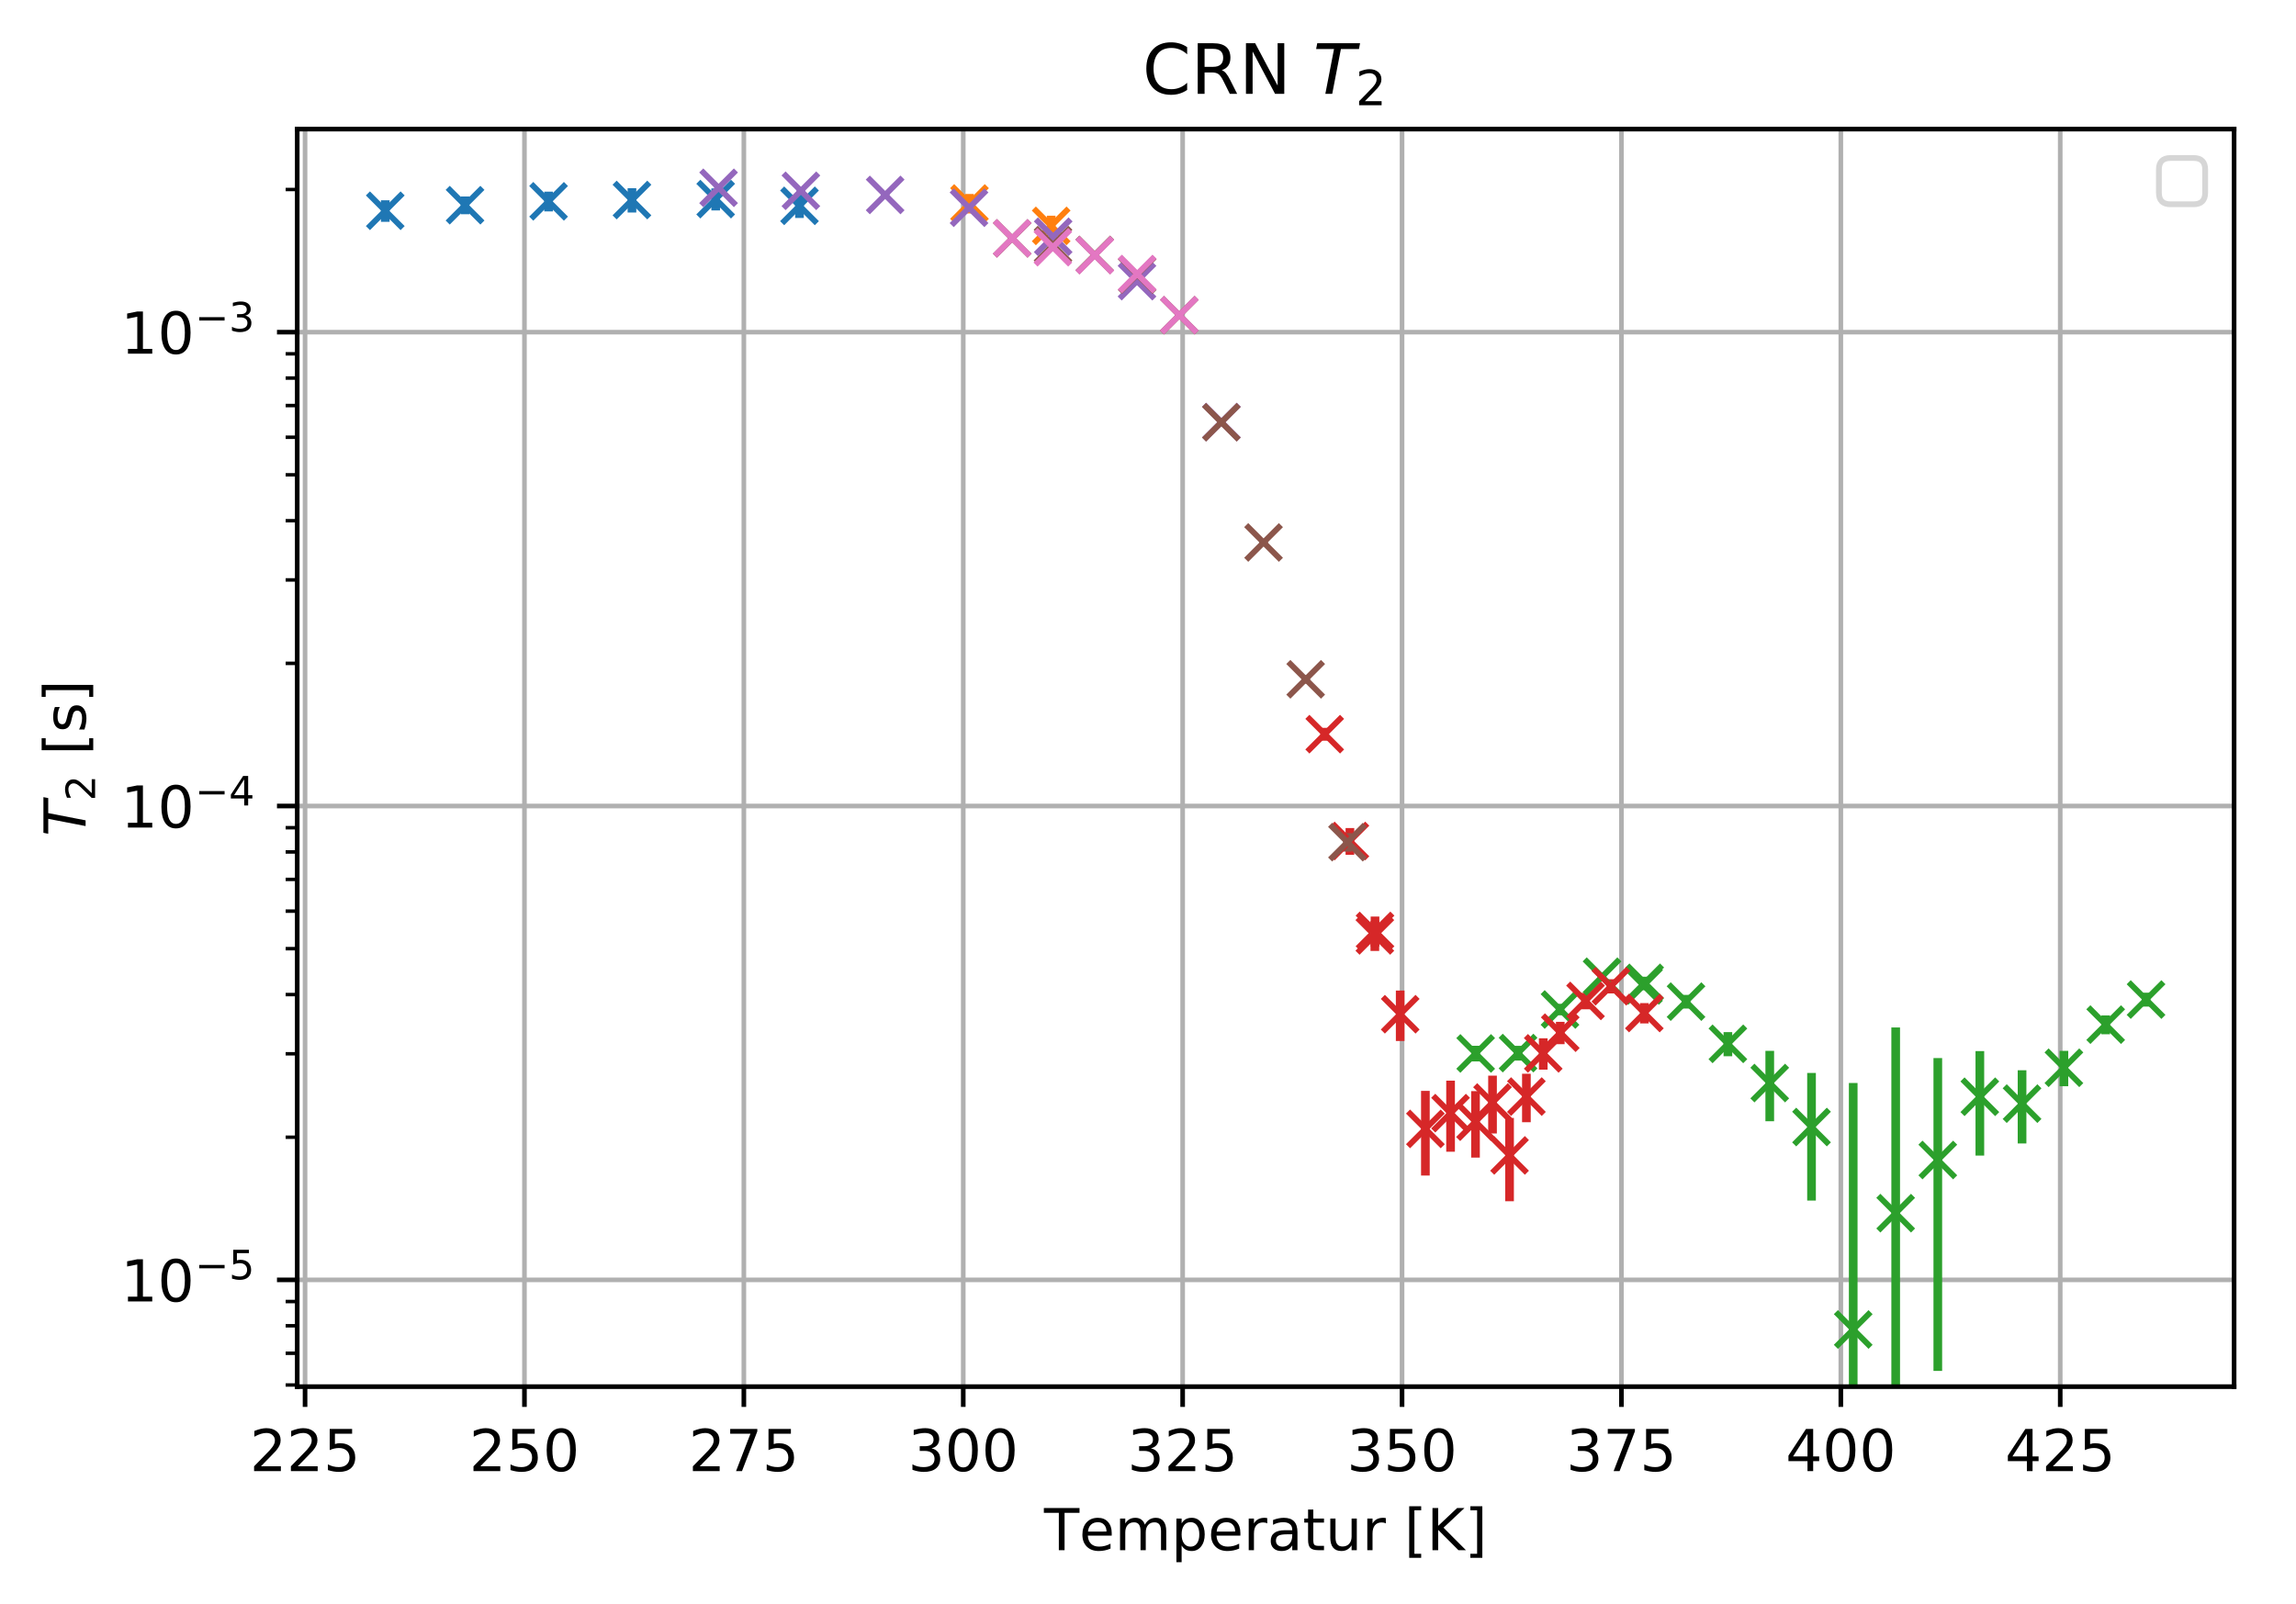 <?xml version="1.0" encoding="utf-8" standalone="no"?>
<!DOCTYPE svg PUBLIC "-//W3C//DTD SVG 1.1//EN"
  "http://www.w3.org/Graphics/SVG/1.1/DTD/svg11.dtd">
<!-- Created with matplotlib (http://matplotlib.org/) -->
<svg height="277.314pt" version="1.1" viewBox="0 0 396.878 277.314" width="396.878pt" xmlns="http://www.w3.org/2000/svg" xmlns:xlink="http://www.w3.org/1999/xlink">
 <defs>
  <style type="text/css">
*{stroke-linecap:butt;stroke-linejoin:round;}
  </style>
 </defs>
 <g id="figure_1">
  <g id="patch_1">
   <path d="M 0 277.314 
L 396.878 277.314 
L 396.878 0 
L 0 0 
z
" style="fill:#ffffff;"/>
  </g>
  <g id="axes_1">
   <g id="patch_2">
    <path d="M 51.378 239.758 
L 386.178 239.758 
L 386.178 22.318 
L 51.378 22.318 
z
" style="fill:#ffffff;"/>
   </g>
   <g id="matplotlib.axis_1">
    <g id="xtick_1">
     <g id="line2d_1">
      <path clip-path="url(#p07d4de8eda)" d="M 52.731 239.758 
L 52.731 22.318 
" style="fill:none;stroke:#b0b0b0;stroke-linecap:square;stroke-width:0.8;"/>
     </g>
     <g id="line2d_2">
      <defs>
       <path d="M 0 0 
L 0 3.5 
" id="m3c458a4223" style="stroke:#000000;stroke-width:0.8;"/>
      </defs>
      <g>
       <use style="stroke:#000000;stroke-width:0.8;" x="52.731" xlink:href="#m3c458a4223" y="239.758"/>
      </g>
     </g>
     <g id="text_1">
      <!-- 225 -->
      <defs>
       <path d="M 19.188 8.297 
L 53.609 8.297 
L 53.609 0 
L 7.328 0 
L 7.328 8.297 
Q 12.938 14.109 22.625 23.891 
Q 32.328 33.688 34.812 36.531 
Q 39.547 41.844 41.422 45.531 
Q 43.312 49.219 43.312 52.781 
Q 43.312 58.594 39.234 62.25 
Q 35.156 65.922 28.609 65.922 
Q 23.969 65.922 18.812 64.312 
Q 13.672 62.703 7.812 59.422 
L 7.812 69.391 
Q 13.766 71.781 18.938 73 
Q 24.125 74.219 28.422 74.219 
Q 39.75 74.219 46.484 68.547 
Q 53.219 62.891 53.219 53.422 
Q 53.219 48.922 51.531 44.891 
Q 49.859 40.875 45.406 35.406 
Q 44.188 33.984 37.641 27.219 
Q 31.109 20.453 19.188 8.297 
z
" id="DejaVuSans-32"/>
       <path d="M 10.797 72.906 
L 49.516 72.906 
L 49.516 64.594 
L 19.828 64.594 
L 19.828 46.734 
Q 21.969 47.469 24.109 47.828 
Q 26.266 48.188 28.422 48.188 
Q 40.625 48.188 47.75 41.5 
Q 54.891 34.812 54.891 23.391 
Q 54.891 11.625 47.562 5.094 
Q 40.234 -1.422 26.906 -1.422 
Q 22.312 -1.422 17.547 -0.641 
Q 12.797 0.141 7.719 1.703 
L 7.719 11.625 
Q 12.109 9.234 16.797 8.062 
Q 21.484 6.891 26.703 6.891 
Q 35.156 6.891 40.078 11.328 
Q 45.016 15.766 45.016 23.391 
Q 45.016 31 40.078 35.438 
Q 35.156 39.891 26.703 39.891 
Q 22.75 39.891 18.812 39.016 
Q 14.891 38.141 10.797 36.281 
z
" id="DejaVuSans-35"/>
      </defs>
      <g transform="translate(43.188 254.357)scale(0.1 -0.1)">
       <use xlink:href="#DejaVuSans-32"/>
       <use x="63.623" xlink:href="#DejaVuSans-32"/>
       <use x="127.246" xlink:href="#DejaVuSans-35"/>
      </g>
     </g>
    </g>
    <g id="xtick_2">
     <g id="line2d_3">
      <path clip-path="url(#p07d4de8eda)" d="M 90.655 239.758 
L 90.655 22.318 
" style="fill:none;stroke:#b0b0b0;stroke-linecap:square;stroke-width:0.8;"/>
     </g>
     <g id="line2d_4">
      <g>
       <use style="stroke:#000000;stroke-width:0.8;" x="90.655" xlink:href="#m3c458a4223" y="239.758"/>
      </g>
     </g>
     <g id="text_2">
      <!-- 250 -->
      <defs>
       <path d="M 31.781 66.406 
Q 24.172 66.406 20.328 58.906 
Q 16.5 51.422 16.5 36.375 
Q 16.5 21.391 20.328 13.891 
Q 24.172 6.391 31.781 6.391 
Q 39.453 6.391 43.281 13.891 
Q 47.125 21.391 47.125 36.375 
Q 47.125 51.422 43.281 58.906 
Q 39.453 66.406 31.781 66.406 
z
M 31.781 74.219 
Q 44.047 74.219 50.516 64.516 
Q 56.984 54.828 56.984 36.375 
Q 56.984 17.969 50.516 8.266 
Q 44.047 -1.422 31.781 -1.422 
Q 19.531 -1.422 13.062 8.266 
Q 6.594 17.969 6.594 36.375 
Q 6.594 54.828 13.062 64.516 
Q 19.531 74.219 31.781 74.219 
z
" id="DejaVuSans-30"/>
      </defs>
      <g transform="translate(81.112 254.357)scale(0.1 -0.1)">
       <use xlink:href="#DejaVuSans-32"/>
       <use x="63.623" xlink:href="#DejaVuSans-35"/>
       <use x="127.246" xlink:href="#DejaVuSans-30"/>
      </g>
     </g>
    </g>
    <g id="xtick_3">
     <g id="line2d_5">
      <path clip-path="url(#p07d4de8eda)" d="M 128.579 239.758 
L 128.579 22.318 
" style="fill:none;stroke:#b0b0b0;stroke-linecap:square;stroke-width:0.8;"/>
     </g>
     <g id="line2d_6">
      <g>
       <use style="stroke:#000000;stroke-width:0.8;" x="128.579" xlink:href="#m3c458a4223" y="239.758"/>
      </g>
     </g>
     <g id="text_3">
      <!-- 275 -->
      <defs>
       <path d="M 8.203 72.906 
L 55.078 72.906 
L 55.078 68.703 
L 28.609 0 
L 18.312 0 
L 43.219 64.594 
L 8.203 64.594 
z
" id="DejaVuSans-37"/>
      </defs>
      <g transform="translate(119.036 254.357)scale(0.1 -0.1)">
       <use xlink:href="#DejaVuSans-32"/>
       <use x="63.623" xlink:href="#DejaVuSans-37"/>
       <use x="127.246" xlink:href="#DejaVuSans-35"/>
      </g>
     </g>
    </g>
    <g id="xtick_4">
     <g id="line2d_7">
      <path clip-path="url(#p07d4de8eda)" d="M 166.504 239.758 
L 166.504 22.318 
" style="fill:none;stroke:#b0b0b0;stroke-linecap:square;stroke-width:0.8;"/>
     </g>
     <g id="line2d_8">
      <g>
       <use style="stroke:#000000;stroke-width:0.8;" x="166.504" xlink:href="#m3c458a4223" y="239.758"/>
      </g>
     </g>
     <g id="text_4">
      <!-- 300 -->
      <defs>
       <path d="M 40.578 39.312 
Q 47.656 37.797 51.625 33 
Q 55.609 28.219 55.609 21.188 
Q 55.609 10.406 48.188 4.484 
Q 40.766 -1.422 27.094 -1.422 
Q 22.516 -1.422 17.656 -0.516 
Q 12.797 0.391 7.625 2.203 
L 7.625 11.719 
Q 11.719 9.328 16.594 8.109 
Q 21.484 6.891 26.812 6.891 
Q 36.078 6.891 40.938 10.547 
Q 45.797 14.203 45.797 21.188 
Q 45.797 27.641 41.281 31.266 
Q 36.766 34.906 28.719 34.906 
L 20.219 34.906 
L 20.219 43.016 
L 29.109 43.016 
Q 36.375 43.016 40.234 45.922 
Q 44.094 48.828 44.094 54.297 
Q 44.094 59.906 40.109 62.906 
Q 36.141 65.922 28.719 65.922 
Q 24.656 65.922 20.016 65.031 
Q 15.375 64.156 9.812 62.312 
L 9.812 71.094 
Q 15.438 72.656 20.344 73.438 
Q 25.25 74.219 29.594 74.219 
Q 40.828 74.219 47.359 69.109 
Q 53.906 64.016 53.906 55.328 
Q 53.906 49.266 50.438 45.094 
Q 46.969 40.922 40.578 39.312 
z
" id="DejaVuSans-33"/>
      </defs>
      <g transform="translate(156.96 254.357)scale(0.1 -0.1)">
       <use xlink:href="#DejaVuSans-33"/>
       <use x="63.623" xlink:href="#DejaVuSans-30"/>
       <use x="127.246" xlink:href="#DejaVuSans-30"/>
      </g>
     </g>
    </g>
    <g id="xtick_5">
     <g id="line2d_9">
      <path clip-path="url(#p07d4de8eda)" d="M 204.428 239.758 
L 204.428 22.318 
" style="fill:none;stroke:#b0b0b0;stroke-linecap:square;stroke-width:0.8;"/>
     </g>
     <g id="line2d_10">
      <g>
       <use style="stroke:#000000;stroke-width:0.8;" x="204.428" xlink:href="#m3c458a4223" y="239.758"/>
      </g>
     </g>
     <g id="text_5">
      <!-- 325 -->
      <g transform="translate(194.884 254.357)scale(0.1 -0.1)">
       <use xlink:href="#DejaVuSans-33"/>
       <use x="63.623" xlink:href="#DejaVuSans-32"/>
       <use x="127.246" xlink:href="#DejaVuSans-35"/>
      </g>
     </g>
    </g>
    <g id="xtick_6">
     <g id="line2d_11">
      <path clip-path="url(#p07d4de8eda)" d="M 242.352 239.758 
L 242.352 22.318 
" style="fill:none;stroke:#b0b0b0;stroke-linecap:square;stroke-width:0.8;"/>
     </g>
     <g id="line2d_12">
      <g>
       <use style="stroke:#000000;stroke-width:0.8;" x="242.352" xlink:href="#m3c458a4223" y="239.758"/>
      </g>
     </g>
     <g id="text_6">
      <!-- 350 -->
      <g transform="translate(232.808 254.357)scale(0.1 -0.1)">
       <use xlink:href="#DejaVuSans-33"/>
       <use x="63.623" xlink:href="#DejaVuSans-35"/>
       <use x="127.246" xlink:href="#DejaVuSans-30"/>
      </g>
     </g>
    </g>
    <g id="xtick_7">
     <g id="line2d_13">
      <path clip-path="url(#p07d4de8eda)" d="M 280.276 239.758 
L 280.276 22.318 
" style="fill:none;stroke:#b0b0b0;stroke-linecap:square;stroke-width:0.8;"/>
     </g>
     <g id="line2d_14">
      <g>
       <use style="stroke:#000000;stroke-width:0.8;" x="280.276" xlink:href="#m3c458a4223" y="239.758"/>
      </g>
     </g>
     <g id="text_7">
      <!-- 375 -->
      <g transform="translate(270.732 254.357)scale(0.1 -0.1)">
       <use xlink:href="#DejaVuSans-33"/>
       <use x="63.623" xlink:href="#DejaVuSans-37"/>
       <use x="127.246" xlink:href="#DejaVuSans-35"/>
      </g>
     </g>
    </g>
    <g id="xtick_8">
     <g id="line2d_15">
      <path clip-path="url(#p07d4de8eda)" d="M 318.2 239.758 
L 318.2 22.318 
" style="fill:none;stroke:#b0b0b0;stroke-linecap:square;stroke-width:0.8;"/>
     </g>
     <g id="line2d_16">
      <g>
       <use style="stroke:#000000;stroke-width:0.8;" x="318.2" xlink:href="#m3c458a4223" y="239.758"/>
      </g>
     </g>
     <g id="text_8">
      <!-- 400 -->
      <defs>
       <path d="M 37.797 64.312 
L 12.891 25.391 
L 37.797 25.391 
z
M 35.203 72.906 
L 47.609 72.906 
L 47.609 25.391 
L 58.016 25.391 
L 58.016 17.188 
L 47.609 17.188 
L 47.609 0 
L 37.797 0 
L 37.797 17.188 
L 4.891 17.188 
L 4.891 26.703 
z
" id="DejaVuSans-34"/>
      </defs>
      <g transform="translate(308.656 254.357)scale(0.1 -0.1)">
       <use xlink:href="#DejaVuSans-34"/>
       <use x="63.623" xlink:href="#DejaVuSans-30"/>
       <use x="127.246" xlink:href="#DejaVuSans-30"/>
      </g>
     </g>
    </g>
    <g id="xtick_9">
     <g id="line2d_17">
      <path clip-path="url(#p07d4de8eda)" d="M 356.124 239.758 
L 356.124 22.318 
" style="fill:none;stroke:#b0b0b0;stroke-linecap:square;stroke-width:0.8;"/>
     </g>
     <g id="line2d_18">
      <g>
       <use style="stroke:#000000;stroke-width:0.8;" x="356.124" xlink:href="#m3c458a4223" y="239.758"/>
      </g>
     </g>
     <g id="text_9">
      <!-- 425 -->
      <g transform="translate(346.58 254.357)scale(0.1 -0.1)">
       <use xlink:href="#DejaVuSans-34"/>
       <use x="63.623" xlink:href="#DejaVuSans-32"/>
       <use x="127.246" xlink:href="#DejaVuSans-35"/>
      </g>
     </g>
    </g>
    <g id="text_10">
     <!-- Temperatur [K] -->
     <defs>
      <path d="M -0.297 72.906 
L 61.375 72.906 
L 61.375 64.594 
L 35.5 64.594 
L 35.5 0 
L 25.594 0 
L 25.594 64.594 
L -0.297 64.594 
z
" id="DejaVuSans-54"/>
      <path d="M 56.203 29.594 
L 56.203 25.203 
L 14.891 25.203 
Q 15.484 15.922 20.484 11.062 
Q 25.484 6.203 34.422 6.203 
Q 39.594 6.203 44.453 7.469 
Q 49.312 8.734 54.109 11.281 
L 54.109 2.781 
Q 49.266 0.734 44.188 -0.344 
Q 39.109 -1.422 33.891 -1.422 
Q 20.797 -1.422 13.156 6.188 
Q 5.516 13.812 5.516 26.812 
Q 5.516 40.234 12.766 48.109 
Q 20.016 56 32.328 56 
Q 43.359 56 49.781 48.891 
Q 56.203 41.797 56.203 29.594 
z
M 47.219 32.234 
Q 47.125 39.594 43.094 43.984 
Q 39.062 48.391 32.422 48.391 
Q 24.906 48.391 20.391 44.141 
Q 15.875 39.891 15.188 32.172 
z
" id="DejaVuSans-65"/>
      <path d="M 52 44.188 
Q 55.375 50.25 60.062 53.125 
Q 64.75 56 71.094 56 
Q 79.641 56 84.281 50.016 
Q 88.922 44.047 88.922 33.016 
L 88.922 0 
L 79.891 0 
L 79.891 32.719 
Q 79.891 40.578 77.094 44.375 
Q 74.312 48.188 68.609 48.188 
Q 61.625 48.188 57.562 43.547 
Q 53.516 38.922 53.516 30.906 
L 53.516 0 
L 44.484 0 
L 44.484 32.719 
Q 44.484 40.625 41.703 44.406 
Q 38.922 48.188 33.109 48.188 
Q 26.219 48.188 22.156 43.531 
Q 18.109 38.875 18.109 30.906 
L 18.109 0 
L 9.078 0 
L 9.078 54.688 
L 18.109 54.688 
L 18.109 46.188 
Q 21.188 51.219 25.484 53.609 
Q 29.781 56 35.688 56 
Q 41.656 56 45.828 52.969 
Q 50 49.953 52 44.188 
z
" id="DejaVuSans-6d"/>
      <path d="M 18.109 8.203 
L 18.109 -20.797 
L 9.078 -20.797 
L 9.078 54.688 
L 18.109 54.688 
L 18.109 46.391 
Q 20.953 51.266 25.266 53.625 
Q 29.594 56 35.594 56 
Q 45.562 56 51.781 48.094 
Q 58.016 40.188 58.016 27.297 
Q 58.016 14.406 51.781 6.484 
Q 45.562 -1.422 35.594 -1.422 
Q 29.594 -1.422 25.266 0.953 
Q 20.953 3.328 18.109 8.203 
z
M 48.688 27.297 
Q 48.688 37.203 44.609 42.844 
Q 40.531 48.484 33.406 48.484 
Q 26.266 48.484 22.188 42.844 
Q 18.109 37.203 18.109 27.297 
Q 18.109 17.391 22.188 11.75 
Q 26.266 6.109 33.406 6.109 
Q 40.531 6.109 44.609 11.75 
Q 48.688 17.391 48.688 27.297 
z
" id="DejaVuSans-70"/>
      <path d="M 41.109 46.297 
Q 39.594 47.172 37.812 47.578 
Q 36.031 48 33.891 48 
Q 26.266 48 22.188 43.047 
Q 18.109 38.094 18.109 28.812 
L 18.109 0 
L 9.078 0 
L 9.078 54.688 
L 18.109 54.688 
L 18.109 46.188 
Q 20.953 51.172 25.484 53.578 
Q 30.031 56 36.531 56 
Q 37.453 56 38.578 55.875 
Q 39.703 55.766 41.062 55.516 
z
" id="DejaVuSans-72"/>
      <path d="M 34.281 27.484 
Q 23.391 27.484 19.188 25 
Q 14.984 22.516 14.984 16.5 
Q 14.984 11.719 18.141 8.906 
Q 21.297 6.109 26.703 6.109 
Q 34.188 6.109 38.703 11.406 
Q 43.219 16.703 43.219 25.484 
L 43.219 27.484 
z
M 52.203 31.203 
L 52.203 0 
L 43.219 0 
L 43.219 8.297 
Q 40.141 3.328 35.547 0.953 
Q 30.953 -1.422 24.312 -1.422 
Q 15.922 -1.422 10.953 3.297 
Q 6 8.016 6 15.922 
Q 6 25.141 12.172 29.828 
Q 18.359 34.516 30.609 34.516 
L 43.219 34.516 
L 43.219 35.406 
Q 43.219 41.609 39.141 45 
Q 35.062 48.391 27.688 48.391 
Q 23 48.391 18.547 47.266 
Q 14.109 46.141 10.016 43.891 
L 10.016 52.203 
Q 14.938 54.109 19.578 55.047 
Q 24.219 56 28.609 56 
Q 40.484 56 46.344 49.844 
Q 52.203 43.703 52.203 31.203 
z
" id="DejaVuSans-61"/>
      <path d="M 18.312 70.219 
L 18.312 54.688 
L 36.812 54.688 
L 36.812 47.703 
L 18.312 47.703 
L 18.312 18.016 
Q 18.312 11.328 20.141 9.422 
Q 21.969 7.516 27.594 7.516 
L 36.812 7.516 
L 36.812 0 
L 27.594 0 
Q 17.188 0 13.234 3.875 
Q 9.281 7.766 9.281 18.016 
L 9.281 47.703 
L 2.688 47.703 
L 2.688 54.688 
L 9.281 54.688 
L 9.281 70.219 
z
" id="DejaVuSans-74"/>
      <path d="M 8.5 21.578 
L 8.5 54.688 
L 17.484 54.688 
L 17.484 21.922 
Q 17.484 14.156 20.5 10.266 
Q 23.531 6.391 29.594 6.391 
Q 36.859 6.391 41.078 11.031 
Q 45.312 15.672 45.312 23.688 
L 45.312 54.688 
L 54.297 54.688 
L 54.297 0 
L 45.312 0 
L 45.312 8.406 
Q 42.047 3.422 37.719 1 
Q 33.406 -1.422 27.688 -1.422 
Q 18.266 -1.422 13.375 4.438 
Q 8.5 10.297 8.5 21.578 
z
M 31.109 56 
z
" id="DejaVuSans-75"/>
      <path id="DejaVuSans-20"/>
      <path d="M 8.594 75.984 
L 29.297 75.984 
L 29.297 69 
L 17.578 69 
L 17.578 -6.203 
L 29.297 -6.203 
L 29.297 -13.188 
L 8.594 -13.188 
z
" id="DejaVuSans-5b"/>
      <path d="M 9.812 72.906 
L 19.672 72.906 
L 19.672 42.094 
L 52.391 72.906 
L 65.094 72.906 
L 28.906 38.922 
L 67.672 0 
L 54.688 0 
L 19.672 35.109 
L 19.672 0 
L 9.812 0 
z
" id="DejaVuSans-4b"/>
      <path d="M 30.422 75.984 
L 30.422 -13.188 
L 9.719 -13.188 
L 9.719 -6.203 
L 21.391 -6.203 
L 21.391 69 
L 9.719 69 
L 9.719 75.984 
z
" id="DejaVuSans-5d"/>
     </defs>
     <g transform="translate(180.466 268.035)scale(0.1 -0.1)">
      <use xlink:href="#DejaVuSans-54"/>
      <use x="60.818" xlink:href="#DejaVuSans-65"/>
      <use x="122.342" xlink:href="#DejaVuSans-6d"/>
      <use x="219.754" xlink:href="#DejaVuSans-70"/>
      <use x="283.23" xlink:href="#DejaVuSans-65"/>
      <use x="344.754" xlink:href="#DejaVuSans-72"/>
      <use x="385.867" xlink:href="#DejaVuSans-61"/>
      <use x="447.146" xlink:href="#DejaVuSans-74"/>
      <use x="486.355" xlink:href="#DejaVuSans-75"/>
      <use x="549.734" xlink:href="#DejaVuSans-72"/>
      <use x="590.848" xlink:href="#DejaVuSans-20"/>
      <use x="622.635" xlink:href="#DejaVuSans-5b"/>
      <use x="661.648" xlink:href="#DejaVuSans-4b"/>
      <use x="727.225" xlink:href="#DejaVuSans-5d"/>
     </g>
    </g>
   </g>
   <g id="matplotlib.axis_2">
    <g id="ytick_1">
     <g id="line2d_19">
      <path clip-path="url(#p07d4de8eda)" d="M 51.378 221.294 
L 386.178 221.294 
" style="fill:none;stroke:#b0b0b0;stroke-linecap:square;stroke-width:0.8;"/>
     </g>
     <g id="line2d_20">
      <defs>
       <path d="M 0 0 
L -3.5 0 
" id="m44f8d31666" style="stroke:#000000;stroke-width:0.8;"/>
      </defs>
      <g>
       <use style="stroke:#000000;stroke-width:0.8;" x="51.378" xlink:href="#m44f8d31666" y="221.294"/>
      </g>
     </g>
     <g id="text_11">
      <!-- $\mathdefault{10^{-5}}$ -->
      <defs>
       <path d="M 12.406 8.297 
L 28.516 8.297 
L 28.516 63.922 
L 10.984 60.406 
L 10.984 69.391 
L 28.422 72.906 
L 38.281 72.906 
L 38.281 8.297 
L 54.391 8.297 
L 54.391 0 
L 12.406 0 
z
" id="DejaVuSans-31"/>
       <path d="M 10.594 35.5 
L 73.188 35.5 
L 73.188 27.203 
L 10.594 27.203 
z
" id="DejaVuSans-2212"/>
      </defs>
      <g transform="translate(20.878 225.094)scale(0.1 -0.1)">
       <use transform="translate(0 0.684)" xlink:href="#DejaVuSans-31"/>
       <use transform="translate(63.623 0.684)" xlink:href="#DejaVuSans-30"/>
       <use transform="translate(128.203 38.966)scale(0.7)" xlink:href="#DejaVuSans-2212"/>
       <use transform="translate(186.855 38.966)scale(0.7)" xlink:href="#DejaVuSans-35"/>
      </g>
     </g>
    </g>
    <g id="ytick_2">
     <g id="line2d_21">
      <path clip-path="url(#p07d4de8eda)" d="M 51.378 139.362 
L 386.178 139.362 
" style="fill:none;stroke:#b0b0b0;stroke-linecap:square;stroke-width:0.8;"/>
     </g>
     <g id="line2d_22">
      <g>
       <use style="stroke:#000000;stroke-width:0.8;" x="51.378" xlink:href="#m44f8d31666" y="139.362"/>
      </g>
     </g>
     <g id="text_12">
      <!-- $\mathdefault{10^{-4}}$ -->
      <g transform="translate(20.878 143.161)scale(0.1 -0.1)">
       <use transform="translate(0 0.684)" xlink:href="#DejaVuSans-31"/>
       <use transform="translate(63.623 0.684)" xlink:href="#DejaVuSans-30"/>
       <use transform="translate(128.203 38.966)scale(0.7)" xlink:href="#DejaVuSans-2212"/>
       <use transform="translate(186.855 38.966)scale(0.7)" xlink:href="#DejaVuSans-34"/>
      </g>
     </g>
    </g>
    <g id="ytick_3">
     <g id="line2d_23">
      <path clip-path="url(#p07d4de8eda)" d="M 51.378 57.429 
L 386.178 57.429 
" style="fill:none;stroke:#b0b0b0;stroke-linecap:square;stroke-width:0.8;"/>
     </g>
     <g id="line2d_24">
      <g>
       <use style="stroke:#000000;stroke-width:0.8;" x="51.378" xlink:href="#m44f8d31666" y="57.429"/>
      </g>
     </g>
     <g id="text_13">
      <!-- $\mathdefault{10^{-3}}$ -->
      <g transform="translate(20.878 61.229)scale(0.1 -0.1)">
       <use transform="translate(0 0.766)" xlink:href="#DejaVuSans-31"/>
       <use transform="translate(63.623 0.766)" xlink:href="#DejaVuSans-30"/>
       <use transform="translate(128.203 39.047)scale(0.7)" xlink:href="#DejaVuSans-2212"/>
       <use transform="translate(186.855 39.047)scale(0.7)" xlink:href="#DejaVuSans-33"/>
      </g>
     </g>
    </g>
    <g id="ytick_4">
     <g id="line2d_25">
      <defs>
       <path d="M 0 0 
L -2 0 
" id="m8ec8834e87" style="stroke:#000000;stroke-width:0.6;"/>
      </defs>
      <g>
       <use style="stroke:#000000;stroke-width:0.6;" x="51.378" xlink:href="#m8ec8834e87" y="239.471"/>
      </g>
     </g>
    </g>
    <g id="ytick_5">
     <g id="line2d_26">
      <g>
       <use style="stroke:#000000;stroke-width:0.6;" x="51.378" xlink:href="#m8ec8834e87" y="233.986"/>
      </g>
     </g>
    </g>
    <g id="ytick_6">
     <g id="line2d_27">
      <g>
       <use style="stroke:#000000;stroke-width:0.6;" x="51.378" xlink:href="#m8ec8834e87" y="229.234"/>
      </g>
     </g>
    </g>
    <g id="ytick_7">
     <g id="line2d_28">
      <g>
       <use style="stroke:#000000;stroke-width:0.6;" x="51.378" xlink:href="#m8ec8834e87" y="225.043"/>
      </g>
     </g>
    </g>
    <g id="ytick_8">
     <g id="line2d_29">
      <g>
       <use style="stroke:#000000;stroke-width:0.6;" x="51.378" xlink:href="#m8ec8834e87" y="196.63"/>
      </g>
     </g>
    </g>
    <g id="ytick_9">
     <g id="line2d_30">
      <g>
       <use style="stroke:#000000;stroke-width:0.6;" x="51.378" xlink:href="#m8ec8834e87" y="182.203"/>
      </g>
     </g>
    </g>
    <g id="ytick_10">
     <g id="line2d_31">
      <g>
       <use style="stroke:#000000;stroke-width:0.6;" x="51.378" xlink:href="#m8ec8834e87" y="171.966"/>
      </g>
     </g>
    </g>
    <g id="ytick_11">
     <g id="line2d_32">
      <g>
       <use style="stroke:#000000;stroke-width:0.6;" x="51.378" xlink:href="#m8ec8834e87" y="164.026"/>
      </g>
     </g>
    </g>
    <g id="ytick_12">
     <g id="line2d_33">
      <g>
       <use style="stroke:#000000;stroke-width:0.6;" x="51.378" xlink:href="#m8ec8834e87" y="157.539"/>
      </g>
     </g>
    </g>
    <g id="ytick_13">
     <g id="line2d_34">
      <g>
       <use style="stroke:#000000;stroke-width:0.6;" x="51.378" xlink:href="#m8ec8834e87" y="152.053"/>
      </g>
     </g>
    </g>
    <g id="ytick_14">
     <g id="line2d_35">
      <g>
       <use style="stroke:#000000;stroke-width:0.6;" x="51.378" xlink:href="#m8ec8834e87" y="147.302"/>
      </g>
     </g>
    </g>
    <g id="ytick_15">
     <g id="line2d_36">
      <g>
       <use style="stroke:#000000;stroke-width:0.6;" x="51.378" xlink:href="#m8ec8834e87" y="143.111"/>
      </g>
     </g>
    </g>
    <g id="ytick_16">
     <g id="line2d_37">
      <g>
       <use style="stroke:#000000;stroke-width:0.6;" x="51.378" xlink:href="#m8ec8834e87" y="114.698"/>
      </g>
     </g>
    </g>
    <g id="ytick_17">
     <g id="line2d_38">
      <g>
       <use style="stroke:#000000;stroke-width:0.6;" x="51.378" xlink:href="#m8ec8834e87" y="100.27"/>
      </g>
     </g>
    </g>
    <g id="ytick_18">
     <g id="line2d_39">
      <g>
       <use style="stroke:#000000;stroke-width:0.6;" x="51.378" xlink:href="#m8ec8834e87" y="90.034"/>
      </g>
     </g>
    </g>
    <g id="ytick_19">
     <g id="line2d_40">
      <g>
       <use style="stroke:#000000;stroke-width:0.6;" x="51.378" xlink:href="#m8ec8834e87" y="82.094"/>
      </g>
     </g>
    </g>
    <g id="ytick_20">
     <g id="line2d_41">
      <g>
       <use style="stroke:#000000;stroke-width:0.6;" x="51.378" xlink:href="#m8ec8834e87" y="75.606"/>
      </g>
     </g>
    </g>
    <g id="ytick_21">
     <g id="line2d_42">
      <g>
       <use style="stroke:#000000;stroke-width:0.6;" x="51.378" xlink:href="#m8ec8834e87" y="70.121"/>
      </g>
     </g>
    </g>
    <g id="ytick_22">
     <g id="line2d_43">
      <g>
       <use style="stroke:#000000;stroke-width:0.6;" x="51.378" xlink:href="#m8ec8834e87" y="65.37"/>
      </g>
     </g>
    </g>
    <g id="ytick_23">
     <g id="line2d_44">
      <g>
       <use style="stroke:#000000;stroke-width:0.6;" x="51.378" xlink:href="#m8ec8834e87" y="61.178"/>
      </g>
     </g>
    </g>
    <g id="ytick_24">
     <g id="line2d_45">
      <g>
       <use style="stroke:#000000;stroke-width:0.6;" x="51.378" xlink:href="#m8ec8834e87" y="32.765"/>
      </g>
     </g>
    </g>
    <g id="text_14">
     <!-- $T_2$ [s] -->
     <defs>
      <path d="M 5.906 72.906 
L 67.578 72.906 
L 66.016 64.594 
L 39.984 64.594 
L 27.484 0 
L 17.578 0 
L 30.078 64.594 
L 4.297 64.594 
z
" id="DejaVuSans-Oblique-54"/>
      <path d="M 44.281 53.078 
L 44.281 44.578 
Q 40.484 46.531 36.375 47.5 
Q 32.281 48.484 27.875 48.484 
Q 21.188 48.484 17.844 46.438 
Q 14.5 44.391 14.5 40.281 
Q 14.5 37.156 16.891 35.375 
Q 19.281 33.594 26.516 31.984 
L 29.594 31.297 
Q 39.156 29.25 43.188 25.516 
Q 47.219 21.781 47.219 15.094 
Q 47.219 7.469 41.188 3.016 
Q 35.156 -1.422 24.609 -1.422 
Q 20.219 -1.422 15.453 -0.562 
Q 10.688 0.297 5.422 2 
L 5.422 11.281 
Q 10.406 8.688 15.234 7.391 
Q 20.062 6.109 24.812 6.109 
Q 31.156 6.109 34.562 8.281 
Q 37.984 10.453 37.984 14.406 
Q 37.984 18.062 35.516 20.016 
Q 33.062 21.969 24.703 23.781 
L 21.578 24.516 
Q 13.234 26.266 9.516 29.906 
Q 5.812 33.547 5.812 39.891 
Q 5.812 47.609 11.281 51.797 
Q 16.75 56 26.812 56 
Q 31.781 56 36.172 55.266 
Q 40.578 54.547 44.281 53.078 
z
" id="DejaVuSans-73"/>
     </defs>
     <g transform="translate(14.798 144.588)rotate(-90)scale(0.1 -0.1)">
      <use transform="translate(0 0.016)" xlink:href="#DejaVuSans-Oblique-54"/>
      <use transform="translate(61.084 -16.391)scale(0.7)" xlink:href="#DejaVuSans-32"/>
      <use transform="translate(108.354 0.016)" xlink:href="#DejaVuSans-20"/>
      <use transform="translate(140.142 0.016)" xlink:href="#DejaVuSans-5b"/>
      <use transform="translate(179.155 0.016)" xlink:href="#DejaVuSans-73"/>
      <use transform="translate(231.255 0.016)" xlink:href="#DejaVuSans-5d"/>
     </g>
    </g>
   </g>
   <g id="LineCollection_1">
    <path clip-path="url(#p07d4de8eda)" d="M 66.596 38.352 
L 66.596 34.632 
" style="fill:none;stroke:#1f77b4;stroke-width:1.5;"/>
    <path clip-path="url(#p07d4de8eda)" d="M 80.386 37.047 
L 80.386 33.975 
" style="fill:none;stroke:#1f77b4;stroke-width:1.5;"/>
    <path clip-path="url(#p07d4de8eda)" d="M 94.827 36.558 
L 94.827 33.142 
" style="fill:none;stroke:#1f77b4;stroke-width:1.5;"/>
    <path clip-path="url(#p07d4de8eda)" d="M 109.238 36.745 
L 109.238 32.549 
" style="fill:none;stroke:#1f77b4;stroke-width:1.5;"/>
    <path clip-path="url(#p07d4de8eda)" d="M 123.71 36.384 
L 123.71 32.574 
" style="fill:none;stroke:#1f77b4;stroke-width:1.5;"/>
    <path clip-path="url(#p07d4de8eda)" d="M 138.197 37.688 
L 138.197 33.604 
" style="fill:none;stroke:#1f77b4;stroke-width:1.5;"/>
   </g>
   <g id="LineCollection_2">
    <path clip-path="url(#p07d4de8eda)" d="M 167.581 36.908 
L 167.581 33.54 
" style="fill:none;stroke:#ff7f0e;stroke-width:1.5;"/>
    <path clip-path="url(#p07d4de8eda)" d="M 181.704 40.898 
L 181.704 37.301 
" style="fill:none;stroke:#ff7f0e;stroke-width:1.5;"/>
   </g>
   <g id="LineCollection_3">
    <path clip-path="url(#p07d4de8eda)" d="M 370.96 174.049 
L 370.96 171.644 
" style="fill:none;stroke:#2ca02c;stroke-width:1.5;"/>
    <path clip-path="url(#p07d4de8eda)" d="M 363.982 178.826 
L 363.982 175.572 
" style="fill:none;stroke:#2ca02c;stroke-width:1.5;"/>
    <path clip-path="url(#p07d4de8eda)" d="M 356.761 187.811 
L 356.761 181.693 
" style="fill:none;stroke:#2ca02c;stroke-width:1.5;"/>
    <path clip-path="url(#p07d4de8eda)" d="M 349.525 197.712 
L 349.525 185.05 
" style="fill:none;stroke:#2ca02c;stroke-width:1.5;"/>
    <path clip-path="url(#p07d4de8eda)" d="M 342.229 199.802 
L 342.229 181.735 
" style="fill:none;stroke:#2ca02c;stroke-width:1.5;"/>
    <path clip-path="url(#p07d4de8eda)" d="M 334.962 237.038 
L 334.962 182.941 
" style="fill:none;stroke:#2ca02c;stroke-width:1.5;"/>
    <path clip-path="url(#p07d4de8eda)" d="M 327.681 278.314 
L 327.681 177.651 
" style="fill:none;stroke:#2ca02c;stroke-width:1.5;"/>
    <path clip-path="url(#p07d4de8eda)" d="M 320.339 278.314 
L 320.339 187.252 
" style="fill:none;stroke:#2ca02c;stroke-width:1.5;"/>
    <path clip-path="url(#p07d4de8eda)" d="M 313.133 207.579 
L 313.133 185.522 
" style="fill:none;stroke:#2ca02c;stroke-width:1.5;"/>
    <path clip-path="url(#p07d4de8eda)" d="M 305.913 193.864 
L 305.913 181.697 
" style="fill:none;stroke:#2ca02c;stroke-width:1.5;"/>
    <path clip-path="url(#p07d4de8eda)" d="M 298.677 182.627 
L 298.677 178.462 
" style="fill:none;stroke:#2ca02c;stroke-width:1.5;"/>
    <path clip-path="url(#p07d4de8eda)" d="M 291.441 174.378 
L 291.441 172.025 
" style="fill:none;stroke:#2ca02c;stroke-width:1.5;"/>
    <path clip-path="url(#p07d4de8eda)" d="M 284.296 171.03 
L 284.296 168.876 
" style="fill:none;stroke:#2ca02c;stroke-width:1.5;"/>
    <path clip-path="url(#p07d4de8eda)" d="M 284.099 171.211 
L 284.099 169.577 
" style="fill:none;stroke:#2ca02c;stroke-width:1.5;"/>
    <path clip-path="url(#p07d4de8eda)" d="M 276.923 169.653 
L 276.923 168.124 
" style="fill:none;stroke:#2ca02c;stroke-width:1.5;"/>
    <path clip-path="url(#p07d4de8eda)" d="M 269.657 175.552 
L 269.657 173.565 
" style="fill:none;stroke:#2ca02c;stroke-width:1.5;"/>
    <path clip-path="url(#p07d4de8eda)" d="M 262.406 183.382 
L 262.406 180.831 
" style="fill:none;stroke:#2ca02c;stroke-width:1.5;"/>
    <path clip-path="url(#p07d4de8eda)" d="M 255.079 183.526 
L 255.079 180.813 
" style="fill:none;stroke:#2ca02c;stroke-width:1.5;"/>
   </g>
   <g id="LineCollection_4">
    <path clip-path="url(#p07d4de8eda)" d="M 284.235 176.951 
L 284.235 173.443 
" style="fill:none;stroke:#d62728;stroke-width:1.5;"/>
    <path clip-path="url(#p07d4de8eda)" d="M 278.455 171.774 
L 278.455 169.313 
" style="fill:none;stroke:#d62728;stroke-width:1.5;"/>
    <path clip-path="url(#p07d4de8eda)" d="M 274.071 174.509 
L 274.071 171.669 
" style="fill:none;stroke:#d62728;stroke-width:1.5;"/>
    <path clip-path="url(#p07d4de8eda)" d="M 269.703 180.538 
L 269.703 176.678 
" style="fill:none;stroke:#d62728;stroke-width:1.5;"/>
    <path clip-path="url(#p07d4de8eda)" d="M 266.76 184.945 
L 266.76 179.525 
" style="fill:none;stroke:#d62728;stroke-width:1.5;"/>
    <path clip-path="url(#p07d4de8eda)" d="M 263.847 194.041 
L 263.847 185.659 
" style="fill:none;stroke:#d62728;stroke-width:1.5;"/>
    <path clip-path="url(#p07d4de8eda)" d="M 260.935 207.698 
L 260.935 193.298 
" style="fill:none;stroke:#d62728;stroke-width:1.5;"/>
    <path clip-path="url(#p07d4de8eda)" d="M 257.992 195.981 
L 257.992 185.981 
" style="fill:none;stroke:#d62728;stroke-width:1.5;"/>
    <path clip-path="url(#p07d4de8eda)" d="M 255.049 200.152 
L 255.049 188.662 
" style="fill:none;stroke:#d62728;stroke-width:1.5;"/>
    <path clip-path="url(#p07d4de8eda)" d="M 250.741 199.133 
L 250.741 186.849 
" style="fill:none;stroke:#d62728;stroke-width:1.5;"/>
    <path clip-path="url(#p07d4de8eda)" d="M 246.387 203.259 
L 246.387 188.617 
" style="fill:none;stroke:#d62728;stroke-width:1.5;"/>
    <path clip-path="url(#p07d4de8eda)" d="M 242.033 179.989 
L 242.033 171.272 
" style="fill:none;stroke:#d62728;stroke-width:1.5;"/>
    <path clip-path="url(#p07d4de8eda)" d="M 237.679 163.641 
L 237.679 158.476 
" style="fill:none;stroke:#d62728;stroke-width:1.5;"/>
    <path clip-path="url(#p07d4de8eda)" d="M 233.341 147.795 
L 233.341 143.176 
" style="fill:none;stroke:#d62728;stroke-width:1.5;"/>
    <path clip-path="url(#p07d4de8eda)" d="M 237.649 164.425 
L 237.649 159.233 
" style="fill:none;stroke:#d62728;stroke-width:1.5;"/>
    <path clip-path="url(#p07d4de8eda)" d="M 228.987 128.075 
L 228.987 125.843 
" style="fill:none;stroke:#d62728;stroke-width:1.5;"/>
   </g>
   <g id="LineCollection_5">
    <path clip-path="url(#p07d4de8eda)" d="M 124.211 32.744 
L 124.211 32.202 
" style="fill:none;stroke:#9467bd;stroke-width:1.5;"/>
    <path clip-path="url(#p07d4de8eda)" d="M 138.44 33.28 
L 138.44 32.701 
" style="fill:none;stroke:#9467bd;stroke-width:1.5;"/>
    <path clip-path="url(#p07d4de8eda)" d="M 153.003 34.018 
L 153.003 33.392 
" style="fill:none;stroke:#9467bd;stroke-width:1.5;"/>
    <path clip-path="url(#p07d4de8eda)" d="M 167.505 36.236 
L 167.505 35.615 
" style="fill:none;stroke:#9467bd;stroke-width:1.5;"/>
    <path clip-path="url(#p07d4de8eda)" d="M 182.052 41.184 
L 182.052 40.687 
" style="fill:none;stroke:#9467bd;stroke-width:1.5;"/>
    <path clip-path="url(#p07d4de8eda)" d="M 196.539 48.875 
L 196.539 48.356 
" style="fill:none;stroke:#9467bd;stroke-width:1.5;"/>
    <path clip-path="url(#p07d4de8eda)" d="M 211.133 73.297 
L 211.133 72.653 
" style="fill:none;stroke:#9467bd;stroke-width:1.5;"/>
   </g>
   <g id="LineCollection_6">
    <path clip-path="url(#p07d4de8eda)" d="M 174.968 41.509 
L 174.968 40.927 
" style="fill:none;stroke:#8c564b;stroke-width:1.5;"/>
    <path clip-path="url(#p07d4de8eda)" d="M 182.022 42.684 
L 182.022 42.078 
" style="fill:none;stroke:#8c564b;stroke-width:1.5;"/>
    <path clip-path="url(#p07d4de8eda)" d="M 189.228 44.378 
L 189.228 43.769 
" style="fill:none;stroke:#8c564b;stroke-width:1.5;"/>
    <path clip-path="url(#p07d4de8eda)" d="M 196.57 47.792 
L 196.57 47.176 
" style="fill:none;stroke:#8c564b;stroke-width:1.5;"/>
    <path clip-path="url(#p07d4de8eda)" d="M 203.851 54.806 
L 203.851 54.185 
" style="fill:none;stroke:#8c564b;stroke-width:1.5;"/>
    <path clip-path="url(#p07d4de8eda)" d="M 211.117 73.359 
L 211.117 72.662 
" style="fill:none;stroke:#8c564b;stroke-width:1.5;"/>
    <path clip-path="url(#p07d4de8eda)" d="M 218.414 94.218 
L 218.414 93.375 
" style="fill:none;stroke:#8c564b;stroke-width:1.5;"/>
    <path clip-path="url(#p07d4de8eda)" d="M 225.695 118.191 
L 225.695 116.733 
" style="fill:none;stroke:#8c564b;stroke-width:1.5;"/>
    <path clip-path="url(#p07d4de8eda)" d="M 232.916 147.246 
L 232.916 144.052 
" style="fill:none;stroke:#8c564b;stroke-width:1.5;"/>
   </g>
   <g id="LineCollection_7">
    <path clip-path="url(#p07d4de8eda)" d="M 174.968 41.469 
L 174.968 40.944 
" style="fill:none;stroke:#e377c2;stroke-width:1.5;"/>
    <path clip-path="url(#p07d4de8eda)" d="M 181.992 43.015 
L 181.992 42.48 
" style="fill:none;stroke:#e377c2;stroke-width:1.5;"/>
    <path clip-path="url(#p07d4de8eda)" d="M 189.243 44.42 
L 189.243 43.83 
" style="fill:none;stroke:#e377c2;stroke-width:1.5;"/>
    <path clip-path="url(#p07d4de8eda)" d="M 196.57 47.681 
L 196.57 47.084 
" style="fill:none;stroke:#e377c2;stroke-width:1.5;"/>
    <path clip-path="url(#p07d4de8eda)" d="M 203.851 54.772 
L 203.851 54.203 
" style="fill:none;stroke:#e377c2;stroke-width:1.5;"/>
   </g>
   <g id="line2d_46">
    <defs>
     <path d="M -3 3 
L 3 -3 
M -3 -3 
L 3 3 
" id="mcf4f5e0ff2" style="stroke:#1f77b4;"/>
    </defs>
    <g clip-path="url(#p07d4de8eda)">
     <use style="fill:#1f77b4;stroke:#1f77b4;" x="66.596" xlink:href="#mcf4f5e0ff2" y="36.443"/>
     <use style="fill:#1f77b4;stroke:#1f77b4;" x="80.386" xlink:href="#mcf4f5e0ff2" y="35.478"/>
     <use style="fill:#1f77b4;stroke:#1f77b4;" x="94.827" xlink:href="#mcf4f5e0ff2" y="34.809"/>
     <use style="fill:#1f77b4;stroke:#1f77b4;" x="109.238" xlink:href="#mcf4f5e0ff2" y="34.585"/>
     <use style="fill:#1f77b4;stroke:#1f77b4;" x="123.71" xlink:href="#mcf4f5e0ff2" y="34.428"/>
     <use style="fill:#1f77b4;stroke:#1f77b4;" x="138.197" xlink:href="#mcf4f5e0ff2" y="35.588"/>
    </g>
   </g>
   <g id="line2d_47">
    <defs>
     <path d="M -3 3 
L 3 -3 
M -3 -3 
L 3 3 
" id="m1003e95ce3" style="stroke:#ff7f0e;"/>
    </defs>
    <g clip-path="url(#p07d4de8eda)">
     <use style="fill:#ff7f0e;stroke:#ff7f0e;" x="167.581" xlink:href="#m1003e95ce3" y="35.184"/>
     <use style="fill:#ff7f0e;stroke:#ff7f0e;" x="181.704" xlink:href="#m1003e95ce3" y="39.054"/>
    </g>
   </g>
   <g id="line2d_48">
    <defs>
     <path d="M -3 3 
L 3 -3 
M -3 -3 
L 3 3 
" id="m859d7aabe5" style="stroke:#2ca02c;"/>
    </defs>
    <g clip-path="url(#p07d4de8eda)">
     <use style="fill:#2ca02c;stroke:#2ca02c;" x="370.96" xlink:href="#m859d7aabe5" y="172.827"/>
     <use style="fill:#2ca02c;stroke:#2ca02c;" x="363.982" xlink:href="#m859d7aabe5" y="177.162"/>
     <use style="fill:#2ca02c;stroke:#2ca02c;" x="356.761" xlink:href="#m859d7aabe5" y="184.621"/>
     <use style="fill:#2ca02c;stroke:#2ca02c;" x="349.525" xlink:href="#m859d7aabe5" y="190.821"/>
     <use style="fill:#2ca02c;stroke:#2ca02c;" x="342.229" xlink:href="#m859d7aabe5" y="189.634"/>
     <use style="fill:#2ca02c;stroke:#2ca02c;" x="334.962" xlink:href="#m859d7aabe5" y="200.569"/>
     <use style="fill:#2ca02c;stroke:#2ca02c;" x="327.681" xlink:href="#m859d7aabe5" y="209.761"/>
     <use style="fill:#2ca02c;stroke:#2ca02c;" x="320.339" xlink:href="#m859d7aabe5" y="229.874"/>
     <use style="fill:#2ca02c;stroke:#2ca02c;" x="313.133" xlink:href="#m859d7aabe5" y="194.868"/>
     <use style="fill:#2ca02c;stroke:#2ca02c;" x="305.913" xlink:href="#m859d7aabe5" y="187.263"/>
     <use style="fill:#2ca02c;stroke:#2ca02c;" x="298.677" xlink:href="#m859d7aabe5" y="180.484"/>
     <use style="fill:#2ca02c;stroke:#2ca02c;" x="291.441" xlink:href="#m859d7aabe5" y="173.182"/>
     <use style="fill:#2ca02c;stroke:#2ca02c;" x="284.296" xlink:href="#m859d7aabe5" y="169.937"/>
     <use style="fill:#2ca02c;stroke:#2ca02c;" x="284.099" xlink:href="#m859d7aabe5" y="170.385"/>
     <use style="fill:#2ca02c;stroke:#2ca02c;" x="276.923" xlink:href="#m859d7aabe5" y="168.88"/>
     <use style="fill:#2ca02c;stroke:#2ca02c;" x="269.657" xlink:href="#m859d7aabe5" y="174.544"/>
     <use style="fill:#2ca02c;stroke:#2ca02c;" x="262.406" xlink:href="#m859d7aabe5" y="182.083"/>
     <use style="fill:#2ca02c;stroke:#2ca02c;" x="255.079" xlink:href="#m859d7aabe5" y="182.144"/>
    </g>
   </g>
   <g id="line2d_49">
    <defs>
     <path d="M -3 3 
L 3 -3 
M -3 -3 
L 3 3 
" id="m379d71452d" style="stroke:#d62728;"/>
    </defs>
    <g clip-path="url(#p07d4de8eda)">
     <use style="fill:#d62728;stroke:#d62728;" x="284.235" xlink:href="#m379d71452d" y="175.154"/>
     <use style="fill:#d62728;stroke:#d62728;" x="278.455" xlink:href="#m379d71452d" y="170.522"/>
     <use style="fill:#d62728;stroke:#d62728;" x="274.071" xlink:href="#m379d71452d" y="173.061"/>
     <use style="fill:#d62728;stroke:#d62728;" x="269.703" xlink:href="#m379d71452d" y="178.556"/>
     <use style="fill:#d62728;stroke:#d62728;" x="266.76" xlink:href="#m379d71452d" y="182.132"/>
     <use style="fill:#d62728;stroke:#d62728;" x="263.847" xlink:href="#m379d71452d" y="189.604"/>
     <use style="fill:#d62728;stroke:#d62728;" x="260.935" xlink:href="#m379d71452d" y="199.774"/>
     <use style="fill:#d62728;stroke:#d62728;" x="257.992" xlink:href="#m379d71452d" y="190.631"/>
     <use style="fill:#d62728;stroke:#d62728;" x="255.049" xlink:href="#m379d71452d" y="193.945"/>
     <use style="fill:#d62728;stroke:#d62728;" x="250.741" xlink:href="#m379d71452d" y="192.463"/>
     <use style="fill:#d62728;stroke:#d62728;" x="246.387" xlink:href="#m379d71452d" y="195.19"/>
     <use style="fill:#d62728;stroke:#d62728;" x="242.033" xlink:href="#m379d71452d" y="175.364"/>
     <use style="fill:#d62728;stroke:#d62728;" x="237.679" xlink:href="#m379d71452d" y="160.965"/>
     <use style="fill:#d62728;stroke:#d62728;" x="233.341" xlink:href="#m379d71452d" y="145.41"/>
     <use style="fill:#d62728;stroke:#d62728;" x="237.649" xlink:href="#m379d71452d" y="161.734"/>
     <use style="fill:#d62728;stroke:#d62728;" x="228.987" xlink:href="#m379d71452d" y="126.941"/>
    </g>
   </g>
   <g id="line2d_50">
    <defs>
     <path d="M -3 3 
L 3 -3 
M -3 -3 
L 3 3 
" id="m0613205731" style="stroke:#9467bd;"/>
    </defs>
    <g clip-path="url(#p07d4de8eda)">
     <use style="fill:#9467bd;stroke:#9467bd;" x="124.211" xlink:href="#m0613205731" y="32.472"/>
     <use style="fill:#9467bd;stroke:#9467bd;" x="138.44" xlink:href="#m0613205731" y="32.989"/>
     <use style="fill:#9467bd;stroke:#9467bd;" x="153.003" xlink:href="#m0613205731" y="33.704"/>
     <use style="fill:#9467bd;stroke:#9467bd;" x="167.505" xlink:href="#m0613205731" y="35.924"/>
     <use style="fill:#9467bd;stroke:#9467bd;" x="182.052" xlink:href="#m0613205731" y="40.935"/>
     <use style="fill:#9467bd;stroke:#9467bd;" x="196.539" xlink:href="#m0613205731" y="48.614"/>
     <use style="fill:#9467bd;stroke:#9467bd;" x="211.133" xlink:href="#m0613205731" y="72.974"/>
    </g>
   </g>
   <g id="line2d_51">
    <defs>
     <path d="M -3 3 
L 3 -3 
M -3 -3 
L 3 3 
" id="m79a98c917f" style="stroke:#8c564b;"/>
    </defs>
    <g clip-path="url(#p07d4de8eda)">
     <use style="fill:#8c564b;stroke:#8c564b;" x="174.968" xlink:href="#m79a98c917f" y="41.217"/>
     <use style="fill:#8c564b;stroke:#8c564b;" x="182.022" xlink:href="#m79a98c917f" y="42.38"/>
     <use style="fill:#8c564b;stroke:#8c564b;" x="189.228" xlink:href="#m79a98c917f" y="44.072"/>
     <use style="fill:#8c564b;stroke:#8c564b;" x="196.57" xlink:href="#m79a98c917f" y="47.483"/>
     <use style="fill:#8c564b;stroke:#8c564b;" x="203.851" xlink:href="#m79a98c917f" y="54.494"/>
     <use style="fill:#8c564b;stroke:#8c564b;" x="211.117" xlink:href="#m79a98c917f" y="73.009"/>
     <use style="fill:#8c564b;stroke:#8c564b;" x="218.414" xlink:href="#m79a98c917f" y="93.794"/>
     <use style="fill:#8c564b;stroke:#8c564b;" x="225.695" xlink:href="#m79a98c917f" y="117.455"/>
     <use style="fill:#8c564b;stroke:#8c564b;" x="232.916" xlink:href="#m79a98c917f" y="145.613"/>
    </g>
   </g>
   <g id="line2d_52">
    <defs>
     <path d="M -3 3 
L 3 -3 
M -3 -3 
L 3 3 
" id="m41fffc0dfa" style="stroke:#e377c2;"/>
    </defs>
    <g clip-path="url(#p07d4de8eda)">
     <use style="fill:#e377c2;stroke:#e377c2;" x="174.968" xlink:href="#m41fffc0dfa" y="41.205"/>
     <use style="fill:#e377c2;stroke:#e377c2;" x="181.992" xlink:href="#m41fffc0dfa" y="42.746"/>
     <use style="fill:#e377c2;stroke:#e377c2;" x="189.243" xlink:href="#m41fffc0dfa" y="44.124"/>
     <use style="fill:#e377c2;stroke:#e377c2;" x="196.57" xlink:href="#m41fffc0dfa" y="47.381"/>
     <use style="fill:#e377c2;stroke:#e377c2;" x="203.851" xlink:href="#m41fffc0dfa" y="54.486"/>
    </g>
   </g>
   <g id="patch_3">
    <path d="M 51.378 239.758 
L 51.378 22.318 
" style="fill:none;stroke:#000000;stroke-linecap:square;stroke-linejoin:miter;stroke-width:0.8;"/>
   </g>
   <g id="patch_4">
    <path d="M 386.178 239.758 
L 386.178 22.318 
" style="fill:none;stroke:#000000;stroke-linecap:square;stroke-linejoin:miter;stroke-width:0.8;"/>
   </g>
   <g id="patch_5">
    <path d="M 51.378 239.758 
L 386.178 239.758 
" style="fill:none;stroke:#000000;stroke-linecap:square;stroke-linejoin:miter;stroke-width:0.8;"/>
   </g>
   <g id="patch_6">
    <path d="M 51.378 22.318 
L 386.178 22.318 
" style="fill:none;stroke:#000000;stroke-linecap:square;stroke-linejoin:miter;stroke-width:0.8;"/>
   </g>
   <g id="text_15">
    <!-- CRN $T_2$ -->
    <defs>
     <path d="M 64.406 67.281 
L 64.406 56.891 
Q 59.422 61.531 53.781 63.812 
Q 48.141 66.109 41.797 66.109 
Q 29.297 66.109 22.656 58.469 
Q 16.016 50.828 16.016 36.375 
Q 16.016 21.969 22.656 14.328 
Q 29.297 6.688 41.797 6.688 
Q 48.141 6.688 53.781 8.984 
Q 59.422 11.281 64.406 15.922 
L 64.406 5.609 
Q 59.234 2.094 53.438 0.328 
Q 47.656 -1.422 41.219 -1.422 
Q 24.656 -1.422 15.125 8.703 
Q 5.609 18.844 5.609 36.375 
Q 5.609 53.953 15.125 64.078 
Q 24.656 74.219 41.219 74.219 
Q 47.75 74.219 53.531 72.484 
Q 59.328 70.75 64.406 67.281 
z
" id="DejaVuSans-43"/>
     <path d="M 44.391 34.188 
Q 47.562 33.109 50.562 29.594 
Q 53.562 26.078 56.594 19.922 
L 66.609 0 
L 56 0 
L 46.688 18.703 
Q 43.062 26.031 39.672 28.422 
Q 36.281 30.812 30.422 30.812 
L 19.672 30.812 
L 19.672 0 
L 9.812 0 
L 9.812 72.906 
L 32.078 72.906 
Q 44.578 72.906 50.734 67.672 
Q 56.891 62.453 56.891 51.906 
Q 56.891 45.016 53.688 40.469 
Q 50.484 35.938 44.391 34.188 
z
M 19.672 64.797 
L 19.672 38.922 
L 32.078 38.922 
Q 39.203 38.922 42.844 42.219 
Q 46.484 45.516 46.484 51.906 
Q 46.484 58.297 42.844 61.547 
Q 39.203 64.797 32.078 64.797 
z
" id="DejaVuSans-52"/>
     <path d="M 9.812 72.906 
L 23.094 72.906 
L 55.422 11.922 
L 55.422 72.906 
L 64.984 72.906 
L 64.984 0 
L 51.703 0 
L 19.391 60.984 
L 19.391 0 
L 9.812 0 
z
" id="DejaVuSans-4e"/>
    </defs>
    <g transform="translate(197.478 16.318)scale(0.12 -0.12)">
     <use transform="translate(0 0.781)" xlink:href="#DejaVuSans-43"/>
     <use transform="translate(69.824 0.781)" xlink:href="#DejaVuSans-52"/>
     <use transform="translate(139.307 0.781)" xlink:href="#DejaVuSans-4e"/>
     <use transform="translate(214.111 0.781)" xlink:href="#DejaVuSans-20"/>
     <use transform="translate(245.898 0.781)" xlink:href="#DejaVuSans-Oblique-54"/>
     <use transform="translate(306.982 -15.625)scale(0.7)" xlink:href="#DejaVuSans-32"/>
    </g>
   </g>
   <g id="legend_1">
    <g id="patch_7">
     <path d="M 375.178 35.318 
L 379.178 35.318 
Q 381.178 35.318 381.178 33.318 
L 381.178 29.318 
Q 381.178 27.318 379.178 27.318 
L 375.178 27.318 
Q 373.178 27.318 373.178 29.318 
L 373.178 33.318 
Q 373.178 35.318 375.178 35.318 
z
" style="fill:#ffffff;opacity:0.8;stroke:#cccccc;stroke-linejoin:miter;"/>
    </g>
   </g>
  </g>
 </g>
 <defs>
  <clipPath id="p07d4de8eda">
   <rect height="217.44" width="334.8" x="51.378" y="22.318"/>
  </clipPath>
 </defs>
</svg>
